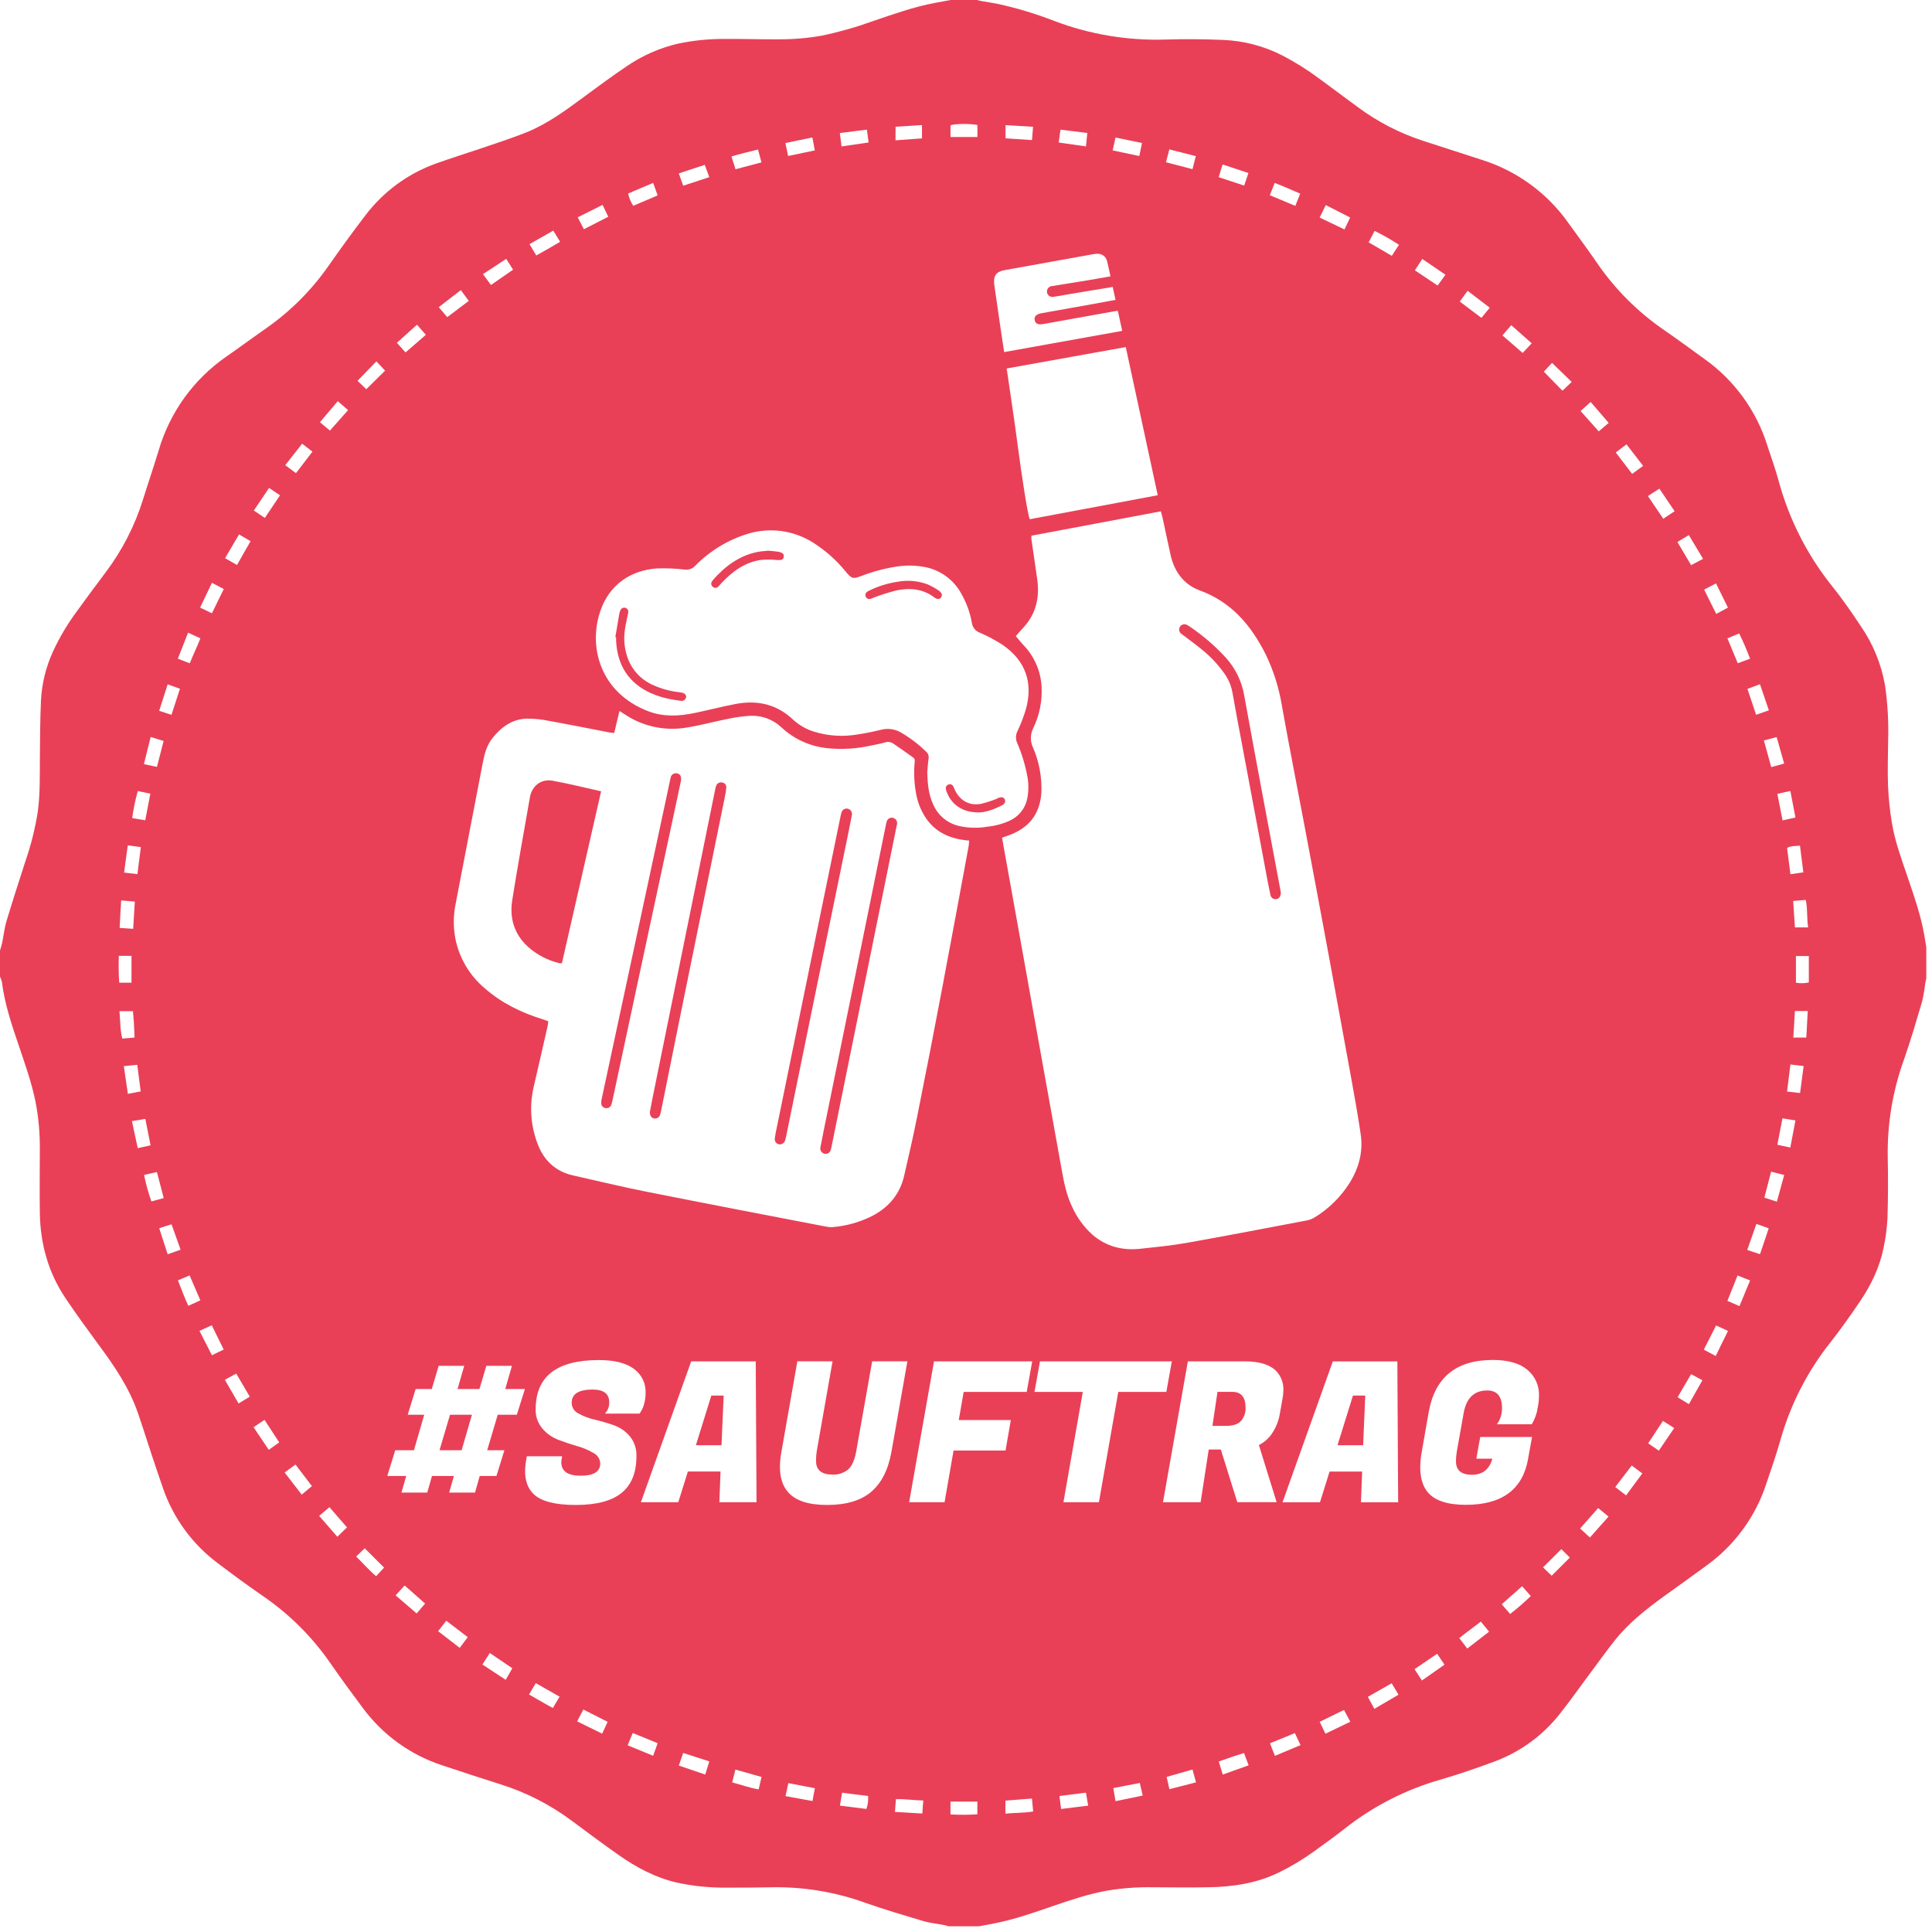 <svg width="115" height="115" viewBox="0 0 115 115" fill="none" xmlns="http://www.w3.org/2000/svg">
<path d="M114.546 55.688C114.334 54.476 113.927 53.321 113.533 52.162C113.174 51.108 112.787 50.06 112.609 48.96C112.489 48.239 112.414 47.512 112.383 46.782C112.347 45.861 112.383 44.938 112.391 44.015C112.421 42.936 112.358 41.855 112.203 40.787C111.981 39.531 111.494 38.337 110.773 37.286C110.235 36.481 109.687 35.676 109.084 34.928C107.591 33.074 106.499 30.931 105.875 28.634C105.676 27.902 105.42 27.2 105.187 26.483C104.532 24.418 103.223 22.623 101.457 21.369C100.663 20.797 99.877 20.213 99.071 19.658C97.488 18.575 96.122 17.207 95.042 15.623C94.494 14.825 93.916 14.049 93.351 13.265C92.092 11.486 90.285 10.169 88.207 9.515L84.713 8.384C83.32 7.931 82.01 7.256 80.833 6.384C80.053 5.811 79.28 5.23 78.498 4.659C77.805 4.143 77.071 3.684 76.303 3.287C75.205 2.732 74.001 2.421 72.771 2.375C71.649 2.329 70.522 2.317 69.405 2.353C67.14 2.428 64.882 2.053 62.763 1.25C61.684 0.829 60.574 0.492 59.444 0.243C59.114 0.173 58.78 0.127 58.448 0.069C58.35 0.051 58.254 0.023 58.156 0H56.587L55.666 0.17C54.39 0.405 53.178 0.845 51.95 1.26C50.968 1.616 49.961 1.903 48.939 2.118C48.086 2.27 47.222 2.344 46.356 2.339C45.276 2.348 44.196 2.308 43.117 2.318C42.194 2.313 41.273 2.406 40.37 2.596C39.269 2.851 38.227 3.31 37.296 3.949C36.449 4.52 35.624 5.129 34.8 5.736C33.704 6.544 32.612 7.363 31.339 7.876C30.443 8.234 29.521 8.529 28.609 8.842C27.731 9.134 26.853 9.411 25.989 9.72C24.302 10.317 22.826 11.397 21.745 12.824C21 13.797 20.281 14.791 19.577 15.794C18.562 17.256 17.295 18.527 15.835 19.547C15.05 20.093 14.284 20.663 13.493 21.212C11.54 22.556 10.111 24.532 9.445 26.808C9.152 27.775 8.823 28.732 8.523 29.698C8.036 31.271 7.282 32.748 6.292 34.064C5.707 34.839 5.134 35.614 4.568 36.397C4.018 37.139 3.546 37.935 3.158 38.773C2.739 39.684 2.495 40.666 2.44 41.668C2.386 42.812 2.384 43.96 2.374 45.107C2.365 46.174 2.393 47.243 2.25 48.307C2.094 49.306 1.849 50.29 1.518 51.246C1.137 52.433 0.749 53.618 0.391 54.813C0.263 55.24 0.217 55.691 0.126 56.13C0.094 56.276 0.042 56.431 0 56.581V58.129C0.048 58.229 0.086 58.333 0.111 58.441C0.277 59.758 0.697 61.001 1.121 62.246C1.491 63.343 1.882 64.433 2.112 65.572C2.289 66.479 2.376 67.402 2.37 68.326C2.37 69.61 2.353 70.892 2.37 72.174C2.397 74.015 2.864 75.735 3.898 77.272C4.531 78.214 5.2 79.133 5.876 80.053C6.812 81.313 7.687 82.604 8.207 84.1C8.499 84.948 8.766 85.809 9.05 86.661C9.265 87.312 9.489 87.962 9.711 88.608C10.325 90.374 11.453 91.917 12.95 93.038C13.837 93.711 14.736 94.371 15.652 95.002C17.233 96.087 18.602 97.453 19.689 99.033C20.302 99.921 20.942 100.789 21.591 101.657C22.767 103.256 24.412 104.449 26.297 105.07C27.458 105.461 28.623 105.84 29.791 106.209C31.306 106.685 32.731 107.412 34.007 108.359C34.947 109.056 35.884 109.757 36.841 110.429C37.886 111.16 39.004 111.759 40.263 112.053C41.263 112.273 42.286 112.375 43.31 112.359C44.153 112.359 44.998 112.359 45.841 112.34C47.779 112.293 49.709 112.609 51.531 113.271C52.655 113.665 53.797 114.003 54.938 114.344C55.366 114.47 55.817 114.514 56.256 114.599C56.319 114.614 56.382 114.634 56.443 114.659H58.28L59.203 114.484C60.388 114.253 61.522 113.854 62.66 113.46C63.735 113.094 64.809 112.728 65.932 112.532C66.798 112.39 67.675 112.324 68.553 112.337C69.679 112.337 70.804 112.364 71.928 112.337C73.379 112.314 74.795 112.105 76.121 111.459C76.85 111.104 77.546 110.686 78.201 110.211C78.813 109.771 79.429 109.332 80.019 108.866C81.725 107.515 83.682 106.514 85.775 105.921C86.842 105.612 87.895 105.243 88.938 104.86C90.49 104.288 91.852 103.294 92.868 101.989C93.476 101.222 94.039 100.42 94.624 99.636C95.115 98.977 95.592 98.307 96.101 97.664C96.925 96.622 97.959 95.806 99.028 95.03C99.888 94.415 100.748 93.797 101.6 93.173C103.263 91.968 104.501 90.267 105.138 88.315C105.43 87.437 105.738 86.572 105.988 85.68C106.586 83.576 107.595 81.611 108.958 79.899C109.577 79.113 110.155 78.289 110.714 77.465C111.373 76.489 111.885 75.439 112.118 74.274C112.242 73.692 112.32 73.1 112.35 72.505C112.388 71.291 112.39 70.075 112.365 68.862C112.334 66.89 112.661 64.928 113.331 63.073C113.732 61.929 114.072 60.764 114.416 59.6C114.496 59.25 114.556 58.896 114.596 58.539C114.612 58.442 114.638 58.346 114.66 58.246V56.38C114.619 56.149 114.585 55.918 114.546 55.688ZM89.957 19.358L91.173 20.435L90.635 21.009L89.43 19.964L89.957 19.358ZM87.358 17.309L88.675 18.317L88.179 18.919C87.751 18.597 87.336 18.284 86.891 17.951L87.358 17.309ZM84.659 15.413L86.039 16.353L85.572 16.997L84.22 16.09L84.659 15.413ZM78.917 12.207L80.366 12.947L80.029 13.657L78.55 12.949C78.683 12.69 78.795 12.464 78.917 12.207ZM75.874 10.889C76.391 11.077 76.868 11.309 77.395 11.523L77.102 12.255L75.586 11.62L75.874 10.889ZM72.773 9.789L74.311 10.298L74.059 11.047L72.541 10.544L72.773 9.789ZM69.598 8.891L71.18 9.294L70.981 10.068L69.403 9.657C69.472 9.407 69.532 9.174 69.602 8.899L69.598 8.891ZM69.096 30.437C69.134 30.574 69.171 30.688 69.196 30.805C69.357 31.537 69.513 32.277 69.673 33.012C69.891 34.017 70.465 34.798 71.413 35.144C73.302 35.835 74.465 37.22 75.332 38.937C75.808 39.919 76.137 40.965 76.31 42.042C76.749 44.495 77.234 46.944 77.695 49.396C78.183 51.98 78.666 54.566 79.144 57.153C79.583 59.529 80.018 61.905 80.449 64.282C80.645 65.365 80.839 66.45 80.997 67.54C81.143 68.572 80.883 69.528 80.337 70.406C79.808 71.249 79.089 71.957 78.238 72.473C78.094 72.559 77.935 72.619 77.769 72.648C75.397 73.099 73.024 73.557 70.646 73.979C69.74 74.14 68.819 74.228 67.903 74.329C66.826 74.448 65.847 74.209 65.014 73.483C64.504 73.02 64.095 72.457 63.814 71.829C63.486 71.141 63.335 70.406 63.203 69.662C62.787 67.329 62.367 64.995 61.943 62.662C61.528 60.349 61.113 58.037 60.699 55.726C60.377 53.934 60.055 52.143 59.732 50.352C59.704 50.196 59.679 50.043 59.647 49.861C59.878 49.778 60.086 49.715 60.276 49.63C61.37 49.161 61.924 48.32 61.989 47.142C62.019 46.228 61.846 45.318 61.481 44.479C61.398 44.3 61.357 44.103 61.361 43.906C61.366 43.708 61.415 43.514 61.506 43.338C61.879 42.564 62.048 41.707 61.998 40.85C61.944 39.931 61.562 39.062 60.922 38.401C60.768 38.236 60.629 38.059 60.464 37.864C60.579 37.732 60.73 37.554 60.889 37.385C61.667 36.561 61.892 35.576 61.74 34.483C61.627 33.681 61.507 32.882 61.392 32.08C61.388 32.016 61.388 31.952 61.392 31.888L69.096 30.437ZM61.298 30.906C61.185 30.72 60.824 28.401 60.566 26.431C60.373 24.942 60.142 23.457 59.922 21.934L67.01 20.66C67.643 23.602 68.272 26.525 68.913 29.479L61.298 30.906ZM66.401 8.186L67.976 8.512C67.918 8.79 67.87 9.026 67.815 9.288L66.229 8.951L66.401 8.186ZM63.124 7.718L64.72 7.915C64.694 8.179 64.669 8.426 64.641 8.714L63.02 8.483C63.06 8.22 63.091 7.981 63.124 7.718ZM59.853 7.448L61.491 7.546C61.469 7.823 61.45 8.07 61.43 8.337L59.853 8.234V7.448ZM59.779 16.084C61.535 15.765 63.291 15.448 65.048 15.134C65.125 15.12 65.203 15.111 65.282 15.107C65.424 15.092 65.566 15.13 65.681 15.214C65.796 15.299 65.875 15.424 65.902 15.564C65.977 15.845 66.03 16.132 66.1 16.451C65.661 16.527 65.248 16.598 64.831 16.671L62.702 17.017C62.668 17.02 62.634 17.024 62.6 17.031C62.557 17.036 62.515 17.051 62.477 17.073C62.439 17.095 62.406 17.125 62.38 17.161C62.354 17.196 62.336 17.237 62.326 17.28C62.316 17.323 62.315 17.367 62.323 17.41C62.331 17.453 62.348 17.495 62.372 17.531C62.397 17.568 62.428 17.599 62.465 17.623C62.502 17.647 62.544 17.663 62.587 17.67C62.63 17.678 62.675 17.676 62.718 17.666C63.01 17.625 63.294 17.572 63.583 17.52L66.233 17.08C66.29 17.345 66.341 17.581 66.4 17.849C65.949 17.932 65.532 18.013 65.116 18.087C64.076 18.273 63.037 18.456 61.996 18.644C61.675 18.701 61.539 18.85 61.591 19.067C61.642 19.283 61.801 19.34 62.116 19.285L66.33 18.529L66.538 18.5C66.624 18.895 66.707 19.28 66.797 19.695L59.771 20.958C59.694 20.445 59.625 19.97 59.55 19.494C59.426 18.638 59.306 17.78 59.18 16.924C59.12 16.432 59.294 16.172 59.779 16.084ZM56.578 7.457C56.863 7.363 57.677 7.35 58.18 7.44V8.155H56.578V7.457ZM53.308 7.545L54.88 7.445V8.237L53.304 8.351L53.308 7.545ZM51.601 7.716C51.636 7.98 51.667 8.217 51.702 8.482L50.092 8.716C50.059 8.449 50.028 8.201 49.991 7.92L51.601 7.716ZM48.355 8.183C48.405 8.451 48.45 8.687 48.501 8.953L46.912 9.285C46.858 9.025 46.808 8.789 46.751 8.515L48.355 8.183ZM45.12 8.902C45.189 9.156 45.252 9.389 45.325 9.666L43.781 10.074C43.701 9.819 43.626 9.588 43.54 9.316C44.059 9.153 44.576 9.036 45.12 8.902ZM41.95 9.812L42.22 10.544L40.668 11.055C40.577 10.799 40.495 10.573 40.405 10.323L41.95 9.812ZM38.877 10.888C38.97 11.143 39.052 11.369 39.147 11.63L37.694 12.251C37.548 12.027 37.445 11.779 37.388 11.519L38.877 10.888ZM39.133 33.833C39.67 33.816 40.209 33.839 40.743 33.902C40.857 33.92 40.974 33.91 41.084 33.873C41.194 33.836 41.292 33.772 41.372 33.688C42.232 32.807 43.298 32.153 44.474 31.785C45.131 31.579 45.825 31.519 46.508 31.61C47.191 31.702 47.846 31.943 48.425 32.315C49.157 32.783 49.808 33.365 50.353 34.041C50.697 34.448 50.767 34.471 51.276 34.284C51.958 34.02 52.667 33.831 53.39 33.722C53.969 33.633 54.559 33.649 55.133 33.769C55.569 33.864 55.979 34.051 56.337 34.318C56.694 34.584 56.991 34.924 57.207 35.314C57.523 35.86 57.741 36.458 57.85 37.079C57.869 37.212 57.924 37.337 58.01 37.44C58.095 37.543 58.207 37.621 58.334 37.665C58.809 37.869 59.265 38.114 59.698 38.397C61.037 39.326 61.503 40.627 61.069 42.202C60.935 42.653 60.767 43.094 60.565 43.519C60.511 43.623 60.48 43.737 60.475 43.854C60.47 43.971 60.49 44.087 60.535 44.196C60.813 44.834 61.018 45.503 61.147 46.188C61.239 46.652 61.234 47.131 61.133 47.594C61.071 47.858 60.952 48.105 60.783 48.317C60.615 48.529 60.402 48.702 60.159 48.822C59.722 49.031 59.252 49.161 58.77 49.208C58.214 49.305 57.645 49.291 57.094 49.167C56.758 49.092 56.444 48.939 56.178 48.721C55.911 48.502 55.699 48.225 55.559 47.91C55.276 47.316 55.215 46.682 55.193 45.978C55.215 45.747 55.23 45.454 55.271 45.164C55.286 45.087 55.28 45.007 55.255 44.932C55.229 44.857 55.184 44.79 55.124 44.739C54.665 44.291 54.152 43.903 53.596 43.582C53.239 43.386 52.819 43.337 52.425 43.443C51.967 43.554 51.505 43.65 51.038 43.718C50.181 43.866 49.301 43.811 48.469 43.557C48.005 43.416 47.578 43.173 47.219 42.846C46.23 41.902 45.056 41.655 43.755 41.909C42.95 42.066 42.155 42.271 41.353 42.439C40.427 42.634 39.497 42.682 38.594 42.338C35.706 41.235 34.998 38.471 35.746 36.337C36.295 34.76 37.593 33.931 39.133 33.833ZM35.87 12.196L36.206 12.902L34.755 13.645C34.631 13.405 34.52 13.189 34.389 12.934L35.87 12.196ZM32.933 13.726L33.341 14.393C32.868 14.676 32.409 14.935 31.923 15.206L31.52 14.534L32.933 13.726ZM30.131 15.409C30.278 15.632 30.396 15.826 30.541 16.053L29.224 16.965L28.75 16.319L30.131 15.409ZM27.433 17.269L27.902 17.912L26.623 18.878L26.117 18.282L27.433 17.269ZM24.822 19.329L25.348 19.929L24.141 20.978L23.623 20.404L24.822 19.329ZM11.195 37.66L11.927 37.994C11.737 38.492 11.505 38.957 11.295 39.483L10.586 39.206C10.793 38.684 10.987 38.186 11.195 37.66ZM9.98 40.734L10.712 40.996L10.207 42.549L9.475 42.309L9.98 40.734ZM8.969 43.866L9.739 44.106C9.607 44.62 9.48 45.113 9.342 45.647L8.565 45.485L8.969 43.866ZM8.199 47.086L8.949 47.241C8.846 47.778 8.748 48.289 8.646 48.825L7.868 48.696C7.943 48.154 8.053 47.617 8.199 47.089V47.086ZM7.614 50.319L8.384 50.422C8.313 50.968 8.248 51.486 8.179 52.032L7.388 51.938C7.456 51.397 7.529 50.877 7.606 50.322L7.614 50.319ZM7.22 53.598L8.025 53.665C7.993 54.212 7.961 54.723 7.927 55.287L7.122 55.233C7.148 54.682 7.179 54.161 7.213 53.601L7.22 53.598ZM7.074 56.895H7.827V58.495H7.096C7.061 57.964 7.054 57.431 7.074 56.898V56.895ZM7.112 60.188H7.914C7.933 60.409 7.955 60.641 7.969 60.872C7.987 61.165 7.997 61.446 8.01 61.757L7.279 61.822C7.144 61.289 7.164 60.764 7.112 60.191V60.188ZM7.372 63.46L8.17 63.383C8.239 63.916 8.305 64.423 8.375 64.964L7.611 65.111C7.532 64.56 7.456 64.042 7.372 63.463V63.46ZM8.198 68.344C8.082 67.801 7.971 67.281 7.854 66.734L8.651 66.601C8.758 67.141 8.858 67.644 8.962 68.174L8.198 68.344ZM9.014 71.515C8.831 71 8.684 70.472 8.575 69.936L9.341 69.766C9.477 70.286 9.607 70.791 9.745 71.313L9.014 71.515ZM9.478 73.108L10.21 72.874C10.392 73.383 10.566 73.873 10.75 74.387L9.98 74.659L9.478 73.108ZM10.592 76.211L11.286 75.918C11.5 76.414 11.706 76.89 11.926 77.401L11.21 77.728C10.98 77.237 10.8 76.738 10.592 76.214V76.211ZM12.615 80.669C12.366 80.184 12.13 79.722 11.873 79.218L12.605 78.886C12.842 79.368 13.072 79.835 13.315 80.331L12.615 80.669ZM12.615 36.504L11.911 36.167L12.615 34.691L13.32 35.06L12.615 36.504ZM14.201 83.54L13.385 82.132L14.062 81.761L14.867 83.135L14.201 83.54ZM14.108 33.631L13.398 33.224L14.229 31.81L14.916 32.214C14.636 32.702 14.371 33.154 14.101 33.641L14.108 33.631ZM15.999 86.299C15.693 85.846 15.4 85.412 15.093 84.954L15.744 84.515L16.622 85.857L15.999 86.299ZM15.765 30.828L15.11 30.389L16.015 29.043L16.669 29.482L15.765 30.828ZM17.96 88.966L16.944 87.649L17.588 87.175L18.566 88.458L17.96 88.966ZM17.62 28.166L16.98 27.689L17.985 26.41L18.598 26.884C18.254 27.33 17.935 27.746 17.61 28.173L17.62 28.166ZM20.079 91.472L18.998 90.231L19.61 89.713L20.656 90.917L20.079 91.472ZM19.64 25.629L19.043 25.133L20.106 23.879L20.719 24.412L19.64 25.629ZM22.389 93.82C21.962 93.462 21.607 93.05 21.201 92.649L21.71 92.161L22.862 93.309L22.389 93.82ZM21.803 23.165L21.282 22.667L22.404 21.511L22.923 22.063C22.528 22.453 22.158 22.819 21.798 23.172L21.803 23.165ZM24.801 96.037L23.548 94.961L24.087 94.376L25.306 95.45L24.801 96.037ZM27.365 98.086L26.08 97.095L26.563 96.473L27.842 97.449L27.365 98.086ZM30.101 99.989L28.715 99.078L29.154 98.393L30.497 99.301L30.101 99.989ZM30.764 84.212H29.627L28.999 86.324H30.023L29.55 87.857H28.554L28.276 88.845H26.736L27.017 87.857H25.713L25.432 88.845H23.896L24.179 87.857H23.053L23.526 86.324H24.639L25.252 84.212H24.268L24.741 82.68H25.701L26.11 81.301H27.632L27.235 82.68H28.539L28.948 81.301H30.471L30.075 82.68H31.245L30.764 84.212ZM32.908 101.666C32.426 101.41 31.976 101.136 31.49 100.864L31.891 100.185L33.309 100.993C33.177 101.212 33.056 101.417 32.908 101.666ZM35.844 103.194L34.353 102.462C34.486 102.208 34.6 101.992 34.724 101.757L36.167 102.489L35.844 103.194ZM36.997 88.865C36.412 89.342 35.504 89.581 34.272 89.581C33.041 89.581 32.203 89.363 31.758 88.928C31.424 88.603 31.257 88.153 31.257 87.577C31.259 87.339 31.283 87.101 31.327 86.867L31.361 86.681H33.458L33.435 86.828C33.42 86.897 33.412 86.968 33.411 87.039C33.411 87.574 33.797 87.842 34.569 87.841C35.341 87.84 35.727 87.599 35.728 87.119C35.725 86.988 35.687 86.861 35.617 86.75C35.547 86.64 35.449 86.55 35.332 86.491C35.032 86.312 34.709 86.175 34.372 86.083C33.995 85.975 33.618 85.849 33.242 85.705C32.87 85.565 32.539 85.332 32.282 85.029C32.013 84.709 31.871 84.301 31.885 83.883C31.885 81.931 33.139 80.956 35.647 80.956C36.563 80.956 37.255 81.128 37.725 81.474C37.952 81.636 38.136 81.853 38.259 82.103C38.382 82.354 38.44 82.632 38.429 82.911C38.43 83.13 38.401 83.347 38.343 83.558C38.307 83.713 38.245 83.862 38.161 83.997L38.069 84.144H36.008C36.093 84.053 36.16 83.947 36.203 83.831C36.247 83.715 36.268 83.591 36.264 83.467C36.264 82.964 35.933 82.711 35.275 82.711C34.443 82.711 34.028 82.975 34.028 83.502C34.029 83.634 34.066 83.762 34.136 83.874C34.206 83.985 34.306 84.074 34.424 84.132C34.724 84.301 35.048 84.424 35.385 84.498C35.768 84.589 36.147 84.7 36.52 84.83C36.896 84.958 37.23 85.186 37.486 85.489C37.76 85.824 37.901 86.249 37.883 86.681C37.883 87.658 37.588 88.386 36.997 88.865ZM38.878 104.511L37.36 103.886C37.47 103.624 37.558 103.412 37.663 103.154L39.145 103.763C39.054 104.017 38.972 104.243 38.878 104.508V104.511ZM41.978 105.628L40.406 105.092L40.667 104.343L42.221 104.845L41.978 105.628ZM42.82 89.417L42.889 87.589H40.945L40.374 89.417H38.149L41.142 81.033H44.984L45.031 89.417H42.82ZM45.161 106.512C44.618 106.42 44.121 106.237 43.582 106.095C43.648 105.831 43.708 105.597 43.775 105.332L45.33 105.771C45.267 106.025 45.216 106.251 45.158 106.509L45.161 106.512ZM38.606 70.961C37.109 70.668 35.623 70.302 34.132 69.971C33.031 69.728 32.33 69.032 31.968 67.997C31.584 66.946 31.512 65.806 31.762 64.715C32.044 63.511 32.317 62.305 32.592 61.1C32.614 61.005 32.62 60.906 32.636 60.79C32.508 60.745 32.396 60.701 32.28 60.664C31.021 60.272 29.856 59.705 28.858 58.829C27.962 58.078 27.346 57.047 27.111 55.901C26.979 55.225 26.979 54.529 27.111 53.852C27.648 51.038 28.198 48.226 28.735 45.413C28.838 44.877 28.968 44.365 29.321 43.926C29.843 43.273 30.48 42.811 31.335 42.777C31.782 42.773 32.228 42.816 32.666 42.907C33.873 43.124 35.073 43.367 36.276 43.598C36.362 43.614 36.452 43.617 36.561 43.629L36.873 42.322C36.984 42.391 37.069 42.442 37.151 42.496C38.253 43.248 39.606 43.536 40.918 43.3C41.748 43.164 42.563 42.941 43.391 42.777C43.797 42.692 44.209 42.636 44.624 42.61C44.968 42.589 45.313 42.638 45.638 42.755C45.962 42.873 46.259 43.055 46.509 43.292C47.273 44.005 48.251 44.444 49.29 44.539C50.122 44.62 50.962 44.571 51.779 44.393C52.071 44.333 52.376 44.277 52.667 44.197C52.746 44.168 52.831 44.157 52.916 44.166C53 44.175 53.081 44.202 53.153 44.247C53.563 44.522 53.962 44.813 54.365 45.097C54.48 45.178 54.448 45.29 54.441 45.403C54.382 46.076 54.423 46.754 54.564 47.415C54.67 47.887 54.865 48.334 55.138 48.733C55.71 49.545 56.529 49.904 57.487 50.018C57.542 50.025 57.598 50.028 57.687 50.035C57.677 50.15 57.677 50.256 57.658 50.362C57.131 53.201 56.61 56.042 56.071 58.879C55.583 61.461 55.08 64.042 54.562 66.621C54.338 67.744 54.076 68.86 53.82 69.977C53.564 71.094 52.891 71.88 51.884 72.395C51.157 72.757 50.368 72.976 49.56 73.042C49.437 73.05 49.313 73.042 49.192 73.017C45.662 72.338 42.13 71.662 38.603 70.958L38.606 70.961ZM48.367 107.204L46.757 106.912L46.925 106.139L48.506 106.442C48.452 106.702 48.411 106.931 48.364 107.201L48.367 107.204ZM51.574 107.676L49.997 107.477C50.041 107.21 50.079 106.98 50.125 106.708L50.89 106.808L51.673 106.901C51.694 107.163 51.659 107.426 51.571 107.673L51.574 107.676ZM51.852 88.807C51.234 89.322 50.363 89.58 49.238 89.581C48.113 89.582 47.332 89.322 46.896 88.801C46.582 88.442 46.425 87.947 46.425 87.318C46.427 87.01 46.458 86.702 46.517 86.399L47.461 81.03H49.557L48.62 86.352C48.588 86.552 48.572 86.755 48.573 86.958C48.573 87.501 48.899 87.772 49.551 87.773C49.888 87.79 50.219 87.683 50.482 87.47C50.715 87.268 50.878 86.896 50.972 86.352L51.915 81.03H54.011L53.066 86.399C52.872 87.487 52.466 88.288 51.849 88.804L51.852 88.807ZM54.905 107.948L53.271 107.851C53.292 107.592 53.308 107.362 53.328 107.095C53.87 107.071 54.385 107.166 54.958 107.172C54.935 107.453 54.914 107.684 54.902 107.945L54.905 107.948ZM58.177 107.995C57.644 108.029 57.11 108.031 56.576 108.002V107.239H58.177V107.995ZM56.759 86.343L56.224 89.417H54.116L55.596 81.033H61.441L61.113 82.851H57.362L57.069 84.527H60.168L59.853 86.343H56.759ZM59.846 107.96V107.181L61.425 107.055C61.449 107.31 61.472 107.55 61.498 107.825C60.952 107.924 60.417 107.892 59.843 107.957L59.846 107.96ZM63.16 107.677C63.124 107.405 63.095 107.168 63.063 106.907L64.641 106.707L64.77 107.478L63.16 107.677ZM66.401 107.213L66.268 106.434L67.845 106.13C67.905 106.391 67.957 106.614 68.019 106.879L66.401 107.213ZM66.564 82.851L65.411 89.417H63.3L64.453 82.851H61.577L61.904 81.033H69.752L69.425 82.851H66.564ZM69.608 106.5C69.551 106.247 69.5 106.016 69.443 105.768L70.983 105.329C71.051 105.58 71.116 105.82 71.191 106.093L69.608 106.5ZM71.466 89.417H69.226L70.706 81.033H74.087C74.972 81.033 75.601 81.228 75.974 81.619C76.256 81.921 76.406 82.323 76.392 82.737C76.391 82.901 76.376 83.065 76.345 83.226L76.183 84.135C76.114 84.572 75.948 84.988 75.697 85.353C75.501 85.633 75.24 85.862 74.934 86.017L75.99 89.414H73.648L72.669 86.282H71.947L71.466 89.417ZM72.783 105.629L72.547 104.852C72.806 104.763 73.045 104.677 73.279 104.596C73.513 104.516 73.768 104.437 74.047 104.346C74.138 104.584 74.223 104.81 74.324 105.078L72.783 105.629ZM75.889 104.514C75.779 104.24 75.688 104.017 75.596 103.766L77.076 103.162L77.414 103.876L75.889 104.514ZM78.895 103.197C78.782 102.961 78.677 102.743 78.554 102.489L79.999 101.782C80.126 102.019 80.242 102.234 80.375 102.484L78.895 103.197ZM79.141 87.593L78.57 89.421H76.341L79.334 81.038H83.176L83.223 89.421H81.01L81.08 87.593H79.141ZM81.808 101.717C81.677 101.479 81.557 101.259 81.42 101.003C81.91 100.722 82.364 100.464 82.839 100.194L83.245 100.876L81.808 101.717ZM82.853 15.232L81.468 14.425L81.821 13.745C82.323 13.989 82.808 14.266 83.274 14.573C83.126 14.788 82.992 14.999 82.848 15.225L82.853 15.232ZM84.638 100.03L84.199 99.356L85.543 98.44C85.689 98.657 85.835 98.857 85.982 99.087L84.638 100.03ZM87.339 98.127L86.859 97.501L88.144 96.524C88.312 96.726 88.466 96.914 88.637 97.123L87.339 98.127ZM89.897 96.078L89.389 95.492L90.603 94.418C90.768 94.608 90.927 94.788 91.118 95.004C90.728 95.379 90.32 95.734 89.894 96.068L89.897 96.078ZM91.507 83.94C91.456 84.156 91.384 84.367 91.292 84.569L91.175 84.779H89.102C89.305 84.498 89.411 84.159 89.405 83.813C89.405 83.115 89.112 82.766 88.527 82.765C87.746 82.765 87.277 83.219 87.119 84.127L86.722 86.362C86.685 86.566 86.666 86.773 86.665 86.98C86.665 87.516 86.981 87.784 87.614 87.784C88.246 87.784 88.651 87.465 88.83 86.828H87.876L88.109 85.535H91.194L91.012 86.523L90.954 86.86C90.627 88.669 89.392 89.573 87.251 89.573C86.148 89.573 85.388 89.317 84.969 88.805C84.682 88.448 84.539 87.96 84.539 87.341C84.541 87.025 84.573 86.71 84.632 86.399L85.039 84.07C85.404 81.99 86.677 80.95 88.858 80.95C89.759 80.95 90.442 81.142 90.907 81.527C91.138 81.717 91.321 81.959 91.443 82.233C91.564 82.507 91.62 82.805 91.606 83.104C91.605 83.383 91.568 83.661 91.495 83.93L91.507 83.94ZM92.362 93.792L91.848 93.297L92.938 92.21L93.443 92.713L92.362 93.792ZM93.004 23.257L91.895 22.123L92.382 21.6L93.553 22.733L93.004 23.257ZM94.639 91.517L94.054 90.983C94.418 90.57 94.765 90.18 95.129 89.765C95.337 89.936 95.525 90.092 95.746 90.272L94.639 91.517ZM95.163 25.676L94.083 24.466L94.683 23.927L95.756 25.174L95.163 25.676ZM107.626 55.202H106.84C106.808 54.691 106.774 54.177 106.737 53.63L107.484 53.566C107.604 54.104 107.541 54.643 107.626 55.202ZM107.342 51.926L106.573 52.038C106.506 51.505 106.44 50.997 106.373 50.474C106.609 50.328 106.868 50.375 107.141 50.337C107.209 50.868 107.273 51.376 107.342 51.929V51.926ZM106.872 48.661L106.104 48.834C106 48.304 105.9 47.793 105.795 47.253L106.569 47.083C106.672 47.616 106.768 48.118 106.872 48.661ZM106.199 45.45L105.432 45.662L104.993 44.078L105.754 43.875C105.903 44.406 106.045 44.908 106.199 45.45ZM105.29 42.282L104.53 42.547C104.356 42.031 104.191 41.536 104.015 41.008L104.759 40.727L105.29 42.282ZM104.17 39.209L103.438 39.48L102.824 37.998L103.523 37.706C103.764 38.196 103.98 38.697 104.17 39.209ZM102.143 34.727L102.853 36.167L102.156 36.544C101.918 36.064 101.686 35.598 101.439 35.096L102.143 34.727ZM96.791 89.011L96.147 88.514C96.48 88.075 96.796 87.663 97.127 87.233L97.758 87.703L96.791 89.011ZM97.152 28.208L96.176 26.932L96.817 26.449L97.803 27.73L97.152 28.208ZM98.739 86.349L98.106 85.91L98.985 84.577L99.655 85.004L98.739 86.349ZM99.005 30.878L98.09 29.526L98.772 29.087L99.68 30.43L99.005 30.878ZM100.53 83.579L99.857 83.169L100.662 81.794L101.335 82.157L100.53 83.579ZM100.662 33.641L99.847 32.263L100.527 31.85L101.373 33.265L100.662 33.641ZM102.126 80.713L101.417 80.337C101.665 79.854 101.902 79.388 102.149 78.896L102.856 79.221C102.616 79.72 102.38 80.198 102.126 80.711V80.713ZM103.541 77.742L102.822 77.434C103.023 76.932 103.216 76.449 103.425 75.922L104.173 76.215L103.541 77.742ZM104.763 74.653L104.002 74.402L104.548 72.85L105.28 73.114C105.116 73.62 104.946 74.115 104.763 74.649V74.653ZM105.767 71.527L105.022 71.288C105.157 70.767 105.285 70.273 105.423 69.743L106.203 69.939C106.054 70.479 105.915 70.983 105.767 71.523V71.527ZM106.566 68.307L105.796 68.14C105.899 67.608 105.995 67.104 106.098 66.567L106.872 66.691L106.566 68.307ZM107.152 65.061L106.372 64.973C106.443 64.408 106.506 63.902 106.573 63.363L107.359 63.454C107.285 63.998 107.217 64.512 107.147 65.062L107.152 65.061ZM107.522 61.759H106.746C106.778 61.222 106.809 60.712 106.841 60.181H107.604C107.578 60.718 107.548 61.229 107.518 61.76L107.522 61.759ZM107.668 58.479C107.416 58.535 107.154 58.54 106.9 58.494V56.907H107.668V58.479Z" fill="#E94057"/>
<path d="M81.266 83.069H80.533L79.614 86.026H81.139L81.266 83.069Z" fill="#E94057"/>
<path d="M26.161 86.324H27.478L28.091 84.212H26.787L26.161 86.324Z" fill="#E94057"/>
<path d="M41.422 86.026H42.947L43.076 83.069H42.341L41.422 86.026Z" fill="#E94057"/>
<path d="M73.873 84.577C74.059 84.358 74.155 84.077 74.141 83.791C74.141 83.161 73.876 82.848 73.349 82.848H72.471L72.168 84.874H72.983C73.397 84.874 73.694 84.775 73.873 84.577Z" fill="#E94057"/>
<path d="M70.466 37.837C70.823 38.11 71.188 38.373 71.534 38.659C72.053 39.075 72.51 39.562 72.891 40.106C73.126 40.437 73.285 40.815 73.358 41.214C73.529 42.199 73.718 43.18 73.903 44.162C74.39 46.767 74.878 49.372 75.366 51.977C75.447 52.408 75.526 52.838 75.621 53.267C75.633 53.346 75.676 53.416 75.74 53.464C75.804 53.511 75.884 53.532 75.963 53.522C76.136 53.497 76.24 53.359 76.239 53.138C76.231 53.091 76.222 53.024 76.211 52.958C75.492 49.116 74.763 45.276 74.067 41.431C73.927 40.584 73.548 39.795 72.975 39.158C72.321 38.443 71.584 37.809 70.779 37.27C70.733 37.238 70.684 37.21 70.633 37.188C70.566 37.157 70.491 37.151 70.421 37.169C70.35 37.188 70.288 37.231 70.245 37.29C70.204 37.351 70.184 37.424 70.19 37.498C70.196 37.571 70.227 37.641 70.277 37.694C70.337 37.746 70.4 37.794 70.466 37.837Z" fill="#E94057"/>
<path d="M31.545 47.445C31.187 49.494 30.814 51.534 30.49 53.585C30.322 54.656 30.61 55.616 31.436 56.365C31.969 56.837 32.609 57.17 33.302 57.334C33.35 57.34 33.4 57.34 33.448 57.334C34.227 53.923 35.001 50.523 35.781 47.102C34.789 46.883 33.833 46.638 32.864 46.467C32.201 46.356 31.661 46.788 31.545 47.445Z" fill="#E94057"/>
<path d="M49.44 68.474C49.467 68.4 49.486 68.325 49.498 68.247L50.732 62.169C51.61 57.84 52.488 53.513 53.367 49.186C53.382 49.133 53.393 49.078 53.399 49.023C53.406 48.949 53.388 48.875 53.346 48.814C53.305 48.753 53.244 48.708 53.173 48.687C53.097 48.663 53.015 48.669 52.943 48.703C52.871 48.738 52.816 48.8 52.788 48.875C52.763 48.949 52.743 49.025 52.731 49.103C52.411 50.678 52.092 52.252 51.773 53.826C50.86 58.308 49.948 62.789 49.036 67.269C48.964 67.622 48.897 67.975 48.828 68.328C48.82 68.402 48.839 68.478 48.881 68.54C48.923 68.602 48.987 68.647 49.059 68.667C49.135 68.691 49.218 68.684 49.289 68.648C49.36 68.612 49.414 68.549 49.44 68.474Z" fill="#E94057"/>
<path d="M50.709 48.498C50.72 48.421 50.703 48.342 50.66 48.276C50.618 48.211 50.553 48.163 50.477 48.141C50.401 48.119 50.319 48.126 50.248 48.163C50.178 48.2 50.124 48.262 50.098 48.337C50.075 48.401 50.057 48.466 50.044 48.532L48.56 55.76C47.779 59.577 46.999 63.394 46.218 67.211C46.182 67.386 46.141 67.564 46.122 67.741C46.113 67.782 46.113 67.825 46.121 67.867C46.129 67.908 46.145 67.948 46.169 67.983C46.193 68.018 46.224 68.048 46.259 68.071C46.295 68.094 46.334 68.109 46.376 68.117C46.461 68.126 46.545 68.104 46.614 68.053C46.682 68.003 46.728 67.928 46.744 67.845C46.76 67.792 46.773 67.736 46.785 67.682C47.399 64.678 48.014 61.673 48.629 58.669C49.243 55.665 49.863 52.651 50.488 49.627C50.561 49.242 50.637 48.857 50.709 48.498Z" fill="#E94057"/>
<path d="M42.976 46.575C42.904 46.561 42.828 46.573 42.764 46.61C42.7 46.647 42.651 46.706 42.627 46.776C42.598 46.861 42.576 46.948 42.562 47.036L41.609 51.727C40.688 56.264 39.767 60.801 38.846 65.339C38.786 65.632 38.73 65.933 38.681 66.192C38.681 66.419 38.779 66.548 38.94 66.574C39.018 66.588 39.099 66.571 39.165 66.527C39.231 66.484 39.279 66.416 39.297 66.339C39.324 66.253 39.345 66.165 39.36 66.077C39.707 64.358 40.054 62.641 40.4 60.923C41.313 56.443 42.225 51.962 43.137 47.483C43.181 47.285 43.213 47.085 43.232 46.884C43.236 46.847 43.232 46.809 43.221 46.774C43.21 46.738 43.193 46.705 43.169 46.676C43.145 46.648 43.116 46.624 43.083 46.607C43.05 46.589 43.013 46.579 42.976 46.575Z" fill="#E94057"/>
<path d="M40.541 46.442C40.561 46.193 40.478 46.067 40.298 46.035C40.257 46.025 40.214 46.024 40.172 46.032C40.13 46.039 40.09 46.055 40.055 46.078C40.019 46.101 39.989 46.132 39.965 46.167C39.942 46.202 39.926 46.242 39.919 46.284C39.901 46.349 39.886 46.415 39.875 46.482C39.791 46.877 39.709 47.272 39.625 47.667C38.356 53.574 37.088 59.482 35.819 65.39C35.797 65.477 35.787 65.567 35.787 65.656C35.784 65.731 35.81 65.803 35.859 65.859C35.907 65.915 35.975 65.95 36.049 65.958C36.117 65.972 36.187 65.961 36.247 65.928C36.308 65.895 36.355 65.842 36.38 65.778C36.414 65.695 36.439 65.609 36.454 65.52C36.955 63.179 37.455 60.839 37.955 58.502C38.707 54.99 39.461 51.477 40.217 47.964C40.329 47.445 40.437 46.929 40.541 46.442Z" fill="#E94057"/>
<path d="M36.674 38.168C36.754 39.595 37.406 40.646 38.723 41.249C39.175 41.451 39.654 41.589 40.144 41.659C40.266 41.678 40.389 41.703 40.51 41.713C40.546 41.721 40.583 41.722 40.619 41.716C40.655 41.71 40.689 41.696 40.72 41.676C40.751 41.657 40.777 41.631 40.798 41.601C40.819 41.571 40.833 41.537 40.841 41.501C40.858 41.375 40.772 41.273 40.599 41.232C40.511 41.214 40.422 41.2 40.333 41.191C39.83 41.127 39.34 40.988 38.878 40.779C38.499 40.616 38.162 40.371 37.89 40.061C37.618 39.751 37.418 39.385 37.305 38.988C37.167 38.534 37.125 38.057 37.182 37.586C37.23 37.22 37.313 36.854 37.387 36.495C37.398 36.465 37.402 36.432 37.4 36.4C37.398 36.367 37.39 36.336 37.376 36.306C37.361 36.277 37.341 36.251 37.317 36.23C37.292 36.209 37.264 36.192 37.233 36.182C37.202 36.172 37.17 36.168 37.137 36.17C37.105 36.173 37.073 36.182 37.044 36.197C37.016 36.212 36.99 36.232 36.969 36.257C36.948 36.282 36.932 36.311 36.923 36.342C36.895 36.403 36.874 36.467 36.863 36.533C36.782 36.997 36.705 37.461 36.627 37.925L36.675 37.933C36.674 38.012 36.669 38.091 36.674 38.168Z" fill="#E94057"/>
<path d="M42.748 34.923C42.804 34.869 42.857 34.811 42.906 34.749C43.551 34.051 44.288 33.492 45.248 33.335C45.58 33.3 45.915 33.3 46.248 33.335C46.504 33.353 46.624 33.318 46.651 33.153C46.679 32.987 46.593 32.892 46.334 32.845C46.136 32.81 45.933 32.801 45.724 32.779C45.519 32.803 45.305 32.811 45.097 32.852C44.015 33.071 43.18 33.687 42.462 34.496C42.433 34.53 42.406 34.566 42.382 34.604C42.347 34.649 42.331 34.706 42.336 34.763C42.341 34.819 42.367 34.872 42.41 34.91C42.43 34.934 42.456 34.954 42.484 34.968C42.513 34.982 42.544 34.99 42.576 34.991C42.608 34.992 42.639 34.987 42.669 34.975C42.699 34.964 42.725 34.946 42.748 34.923Z" fill="#E94057"/>
<path d="M51.897 35.623C51.94 35.608 51.977 35.581 52.02 35.567C52.451 35.404 52.891 35.264 53.337 35.149C54.142 34.979 54.925 35.038 55.616 35.56C55.668 35.602 55.728 35.632 55.793 35.648C55.94 35.679 56.061 35.579 56.067 35.373C56.031 35.3 55.982 35.235 55.92 35.181C55.7 35.027 55.465 34.895 55.219 34.786C54.649 34.57 54.029 34.516 53.429 34.629C52.825 34.718 52.239 34.903 51.694 35.177C51.522 35.263 51.473 35.401 51.54 35.531C51.607 35.661 51.732 35.682 51.897 35.623Z" fill="#E94057"/>
<path d="M58.262 48.358C58.676 48.358 59.17 48.178 59.644 47.935C59.817 47.846 59.868 47.71 59.805 47.579C59.742 47.449 59.607 47.423 59.42 47.497C59.369 47.518 59.322 47.551 59.274 47.569C58.992 47.679 58.703 47.771 58.41 47.844C57.731 47.98 57.162 47.679 56.854 47.054C56.815 46.975 56.787 46.887 56.743 46.809C56.72 46.758 56.677 46.717 56.624 46.696C56.571 46.675 56.512 46.675 56.459 46.697C56.404 46.713 56.358 46.749 56.329 46.798C56.3 46.847 56.29 46.906 56.303 46.962C56.312 47.029 56.331 47.094 56.358 47.156C56.647 47.912 57.324 48.37 58.262 48.358Z" fill="#E94057"/>
</svg>
